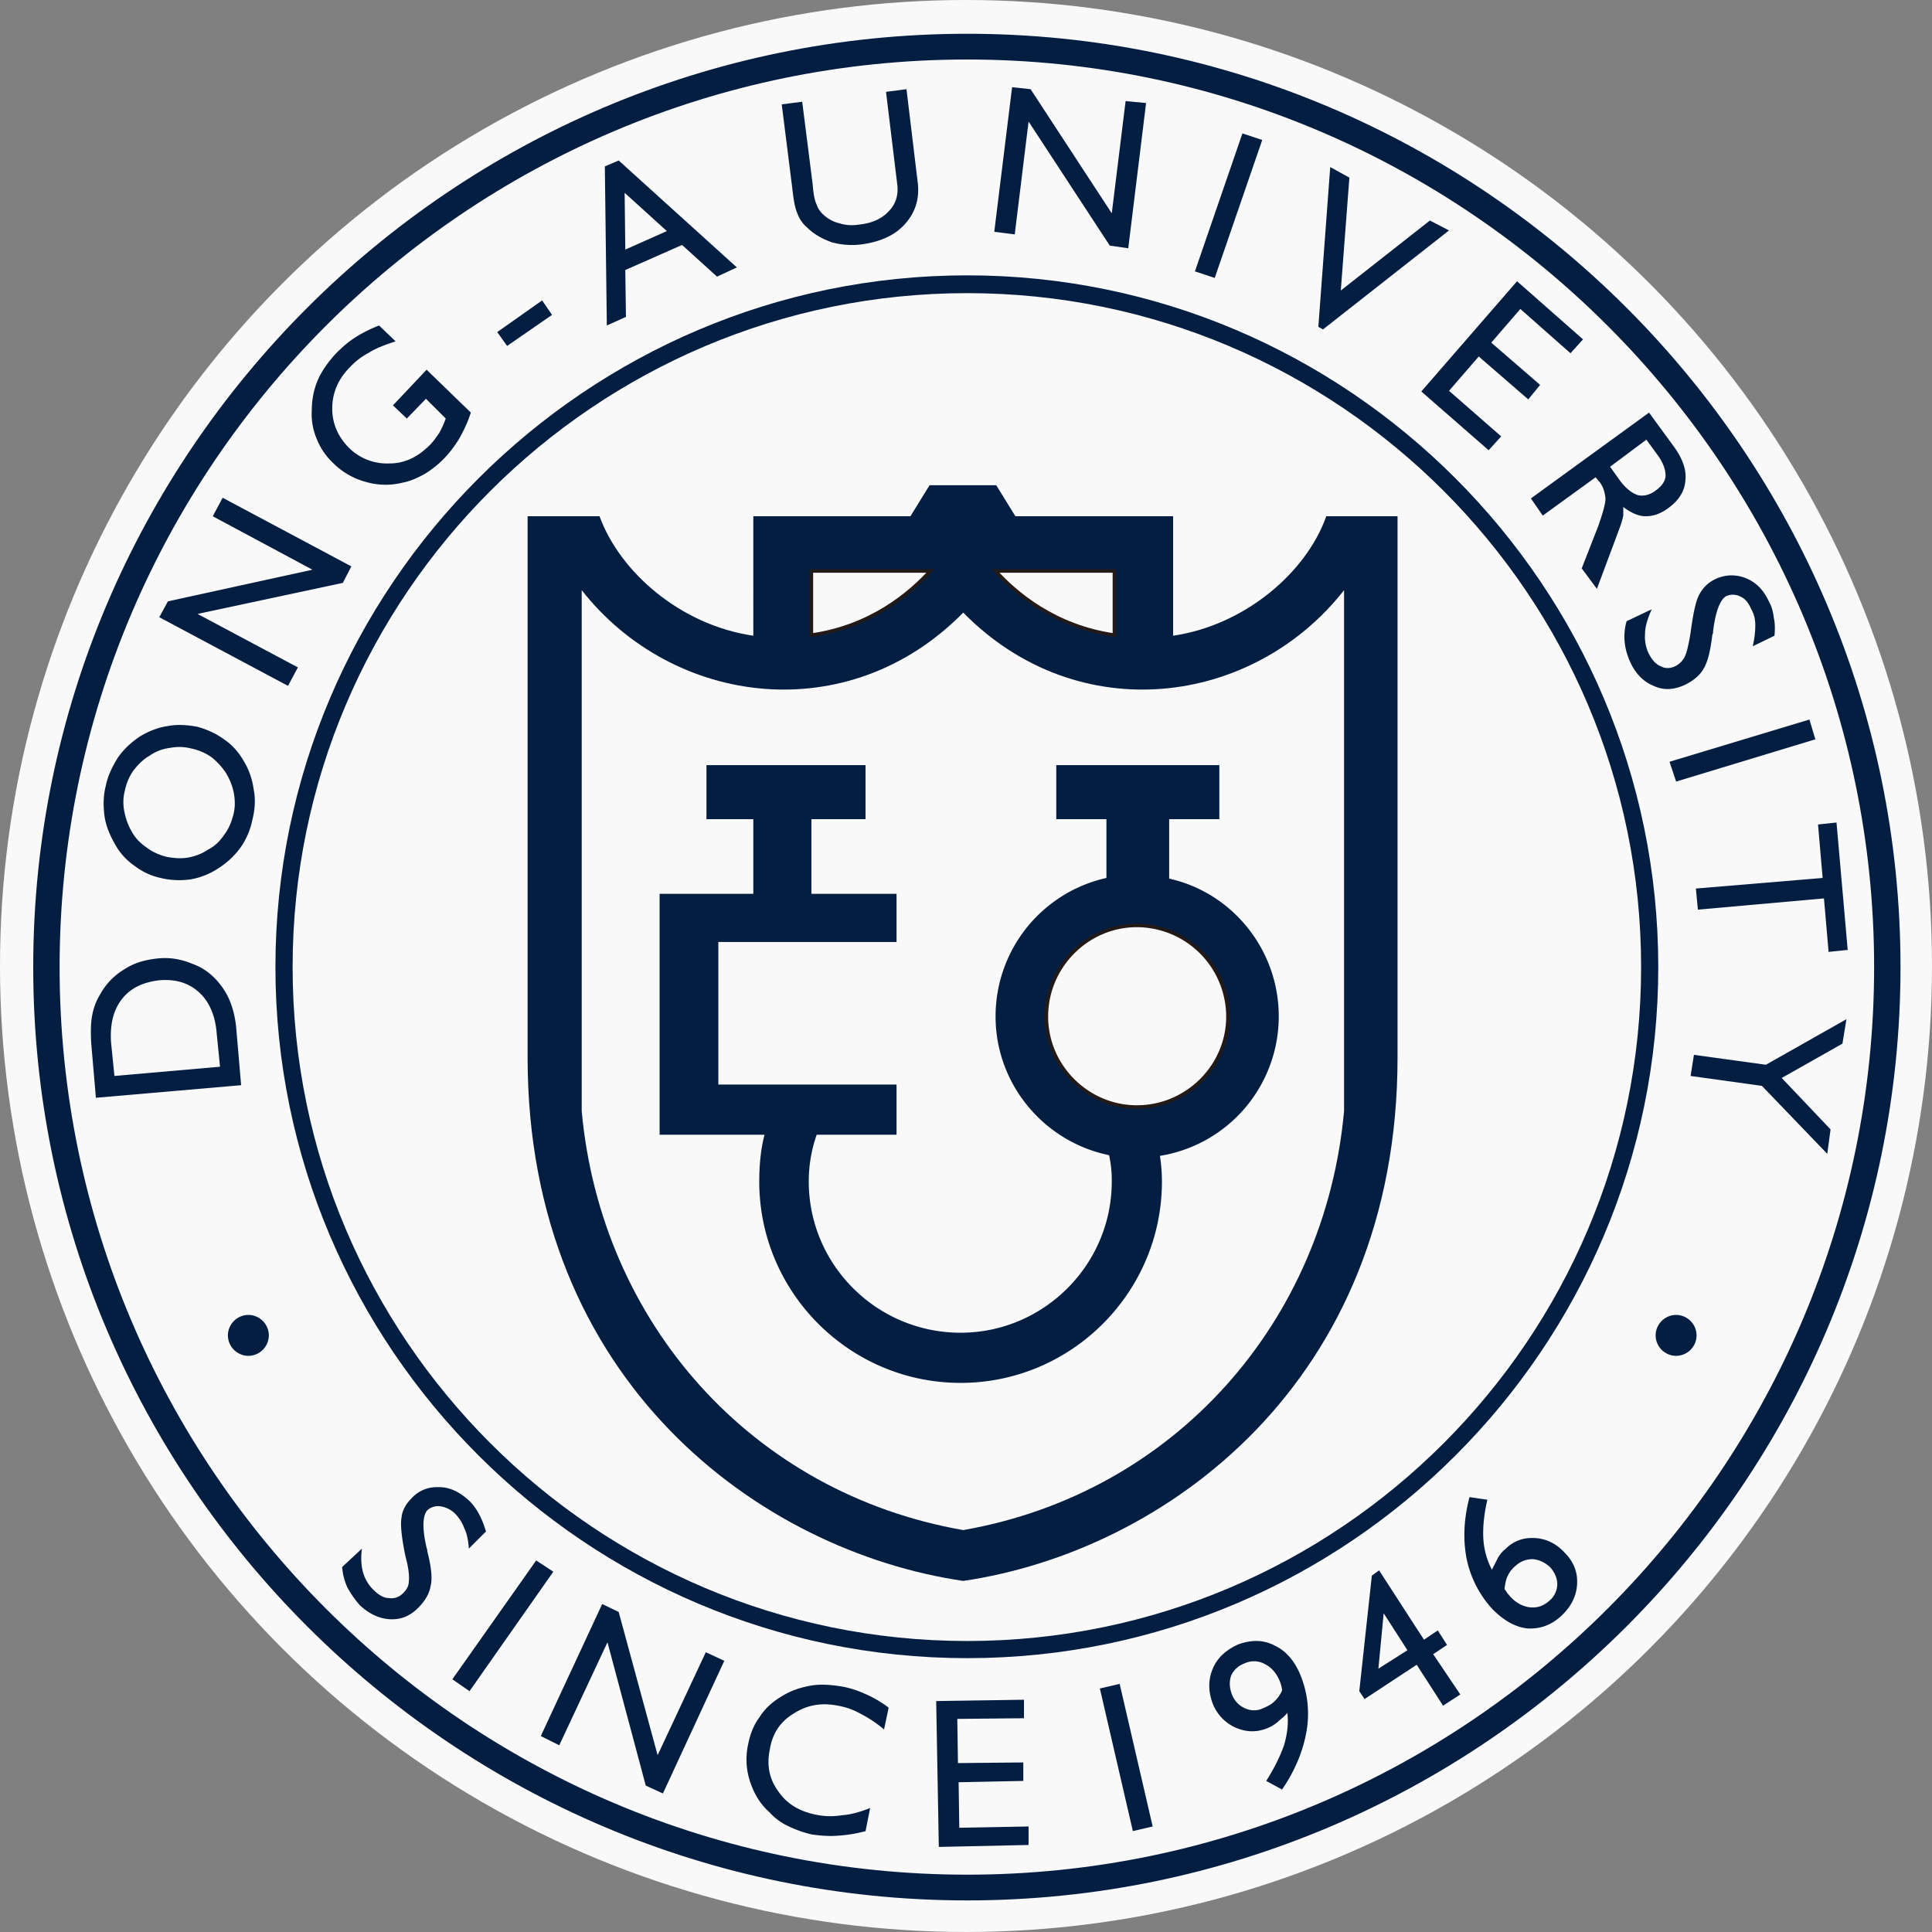<svg xmlns="http://www.w3.org/2000/svg" width="184.464mm" height="184.464mm" viewBox="0 0 184.464 184.464"><rect x="0" y="0" width="184.464" height="184.464" fill="#808080" stroke="none"/><g transform="translate(3.17 3.22)"><circle cx="89.061" cy="89.011" r="92.232" style="fill:#f9f9f9;stroke:#fff;stroke-width:0"/><g style="fill:#041e42;fill-opacity:1"><path d="M0 0c-20.97 0-38.04 17.069-38.04 38.04 0 20.941 17.07 38.039 38.04 38.039 20.914 0 38.012-17.098 38.012-38.039C38.012 17.069 20.914 0 0 0m0 77.158c-21.551 0-39.146-17.567-39.146-39.118C-39.146 16.488-21.551-1.079 0-1.079c21.523 0 39.118 17.567 39.118 39.119 0 21.551-17.595 39.118-39.118 39.118" style="fill:#041e42;fill-opacity:1;fill-rule:nonzero;stroke:none" transform="matrix(2.278 0 0 -2.278 89.176 175.77)"/></g><g style="fill:#041e42;fill-opacity:1"><path d="M0 0c-15.576 0-28.274 12.671-28.274 28.247 0 15.575 12.698 28.246 28.274 28.246 15.575 0 28.246-12.671 28.246-28.246C28.246 12.671 15.575 0 0 0m0 57.239c-15.963 0-28.994-13.03-28.994-28.992C-28.994 12.284-15.963-.719 0-.719s28.965 13.003 28.965 28.966c0 15.962-13.002 28.992-28.965 28.992" style="fill:#041e42;fill-opacity:1;fill-rule:nonzero;stroke:none" transform="matrix(2.278 0 0 -2.278 89.176 153.46)"/></g><g style="fill:#041e42;fill-opacity:1"><path d="M0 0c4.813-4.896 12.145-3.928 15.962.941v-21.828C15.16-29.739 8.853-36.904 0-38.454c-8.88 1.55-15.188 8.715-15.991 17.567V.941C-12.173-3.928-4.814-4.896 0 0m-1.411 5.34-.802-1.301h-6.585V-.969c-3.043.444-5.588 2.657-6.446 5.008h-3.015v-22.685c0-13.612 9.765-20.694 18.259-21.939 8.465 1.245 18.203 8.327 18.203 21.939V4.039h-2.987c-.83-2.351-3.403-4.564-6.419-5.008v5.008H2.186L1.383 5.34Z" style="fill:#041e42;fill-opacity:1;fill-rule:nonzero;stroke:none" transform="matrix(2.278 0 0 -2.278 88.798 55.271)"/></g><g style="fill:#041e42;fill-opacity:1"><path d="M0 0h3.347v2.103h-7.469v5.975h7.469v2.019H-.221v3.128h2.268v2.267H-4.62v-2.267h1.964v-3.128h-3.928V0h4.398c-.166-.637-.221-1.301-.221-1.965 0-4.647 3.791-8.437 8.438-8.437 4.648 0 8.439 3.79 8.439 8.437 0 .361-.028.72-.084 1.079a5.923 5.923 0 0 1 4.981 5.838c0 2.822-1.965 5.2-4.593 5.782v2.491h2.102v2.267h-6.834v-2.267h2.102v-2.463a5.94 5.94 0 0 1-4.646-5.81c0-2.849 2.046-5.256 4.757-5.809a4.8 4.8 0 0 0 .112-1.108c0-3.485-2.85-6.334-6.336-6.334-3.513 0-6.363 2.849-6.363 6.334C-.332-1.272-.221-.637 0 0" style="fill:#041e42;fill-opacity:1;fill-rule:nonzero;stroke:none" transform="matrix(2.278 0 0 -2.278 74.806 105.121)"/></g><g style="fill:#041e42;fill-opacity:1"><path d="M0 0h-4.98v-2.684C-2.463-2.324-.83-.913 0 0" style="fill:#041e42;fill-opacity:1;fill-rule:nonzero;stroke:none" transform="matrix(2.278 0 0 -2.278 85.648 51.3)"/></g><g style="fill:#f9f9f9;fill-opacity:1"><path d="M0 0h-4.98v-2.684C-2.463-2.324-.83-.913 0 0Z" style="fill:#f9f9f9;fill-opacity:1;stroke:#231916;stroke-width:.144;stroke-linecap:butt;stroke-linejoin:miter;stroke-miterlimit:4;stroke-dasharray:none;stroke-opacity:1" transform="matrix(2.278 0 0 -2.278 85.648 51.3)"/></g><g style="fill:#041e42;fill-opacity:1"><path d="M0 0h4.979v-2.684C2.463-2.324.83-.913 0 0" style="fill:#041e42;fill-opacity:1;fill-rule:nonzero;stroke:none" transform="matrix(2.278 0 0 -2.278 91.886 51.3)"/></g><g style="fill:#f9f9f9;fill-opacity:1"><path d="M0 0h4.979v-2.684C2.463-2.324.83-.913 0 0Z" style="fill:#f9f9f9;fill-opacity:1;stroke:#231916;stroke-width:.144;stroke-linecap:butt;stroke-linejoin:miter;stroke-miterlimit:4;stroke-dasharray:none;stroke-opacity:1" transform="matrix(2.278 0 0 -2.278 91.886 51.3)"/></g><g style="fill:#041e42;fill-opacity:1;stroke:none;stroke-width:0;stroke-miterlimit:4;stroke-dasharray:none"><path d="M0 0a3.825 3.825 0 0 0 3.817-3.818c0-2.076-1.713-3.79-3.817-3.79-2.074 0-3.789 1.714-3.789 3.79C-3.789-1.717-2.074 0 0 0" style="fill:#041e42;fill-opacity:1;fill-rule:nonzero;stroke:none;stroke-width:0;stroke-miterlimit:4;stroke-dasharray:none" transform="matrix(2.278 0 0 -2.278 105.372 85.142)"/></g><g style="fill:#f9f9f9;fill-opacity:1"><path d="M0 0a3.825 3.825 0 0 0 3.817-3.818c0-2.076-1.713-3.79-3.817-3.79-2.074 0-3.789 1.714-3.789 3.79C-3.789-1.717-2.074 0 0 0Z" style="fill:#f9f9f9;fill-opacity:1;stroke:#231916;stroke-width:.144;stroke-linecap:butt;stroke-linejoin:miter;stroke-miterlimit:4;stroke-dasharray:none;stroke-opacity:1" transform="matrix(2.278 0 0 -2.278 105.372 85.142)"/></g><g style="fill:#041e42;fill-opacity:1"><path d="m0 0 .25.498c.082.139.192.276.304.359.359.36.775.498 1.245.47.47-.026.884-.221 1.244-.607.388-.388.554-.83.526-1.328-.027-.498-.249-.941-.664-1.329-.415-.386-.885-.552-1.41-.525-.526.055-.996.332-1.467.802A4.44 4.44 0 0 0-1.052.415c-.165.802-.137 1.688.112 2.628l.748-.11c-.14-.609-.196-1.162-.168-1.632C-.332.803-.192.359 0 0m.526-.802c.028-.055.082-.111.11-.166.029-.055.084-.083.111-.138.249-.277.554-.443.857-.471.305-.027.554.056.803.277a.92.92 0 0 1 .332.692c0 .248-.111.498-.304.719-.221.193-.443.304-.719.331a1.03 1.03 0 0 1-.72-.275 1.221 1.221 0 0 1-.331-.416C.581-.415.554-.608.526-.802m-4.068-2.573-.996 1.549-.221-2.323zm1.494-2.324-1.105 1.715-2.186-1.438-.221.331.526 4.842.304.222 1.881-2.906.58.388.387-.608-.58-.388 1.135-1.688zm-6.528-.305c-.138-.166-.304-.276-.415-.387a1.71 1.71 0 0 0-.415-.249c-.47-.193-.912-.166-1.355.028a1.845 1.845 0 0 0-.941.996c-.194.525-.194.996 0 1.467.193.469.582.801 1.078 1.023.555.193 1.052.193 1.523-.056.47-.221.829-.636 1.079-1.245a4.275 4.275 0 0 0 .249-2.351c-.139-.802-.471-1.632-1.024-2.435l-.664.36c.332.526.581 1.024.747 1.495.138.469.193.94.138 1.354m-.221.941v.028a1.44 1.44 0 0 1-.083.332c-.139.36-.36.609-.637.747a.93.93 0 0 1-.857.027.99.99 0 0 1-.554-.498c-.083-.248-.083-.498.029-.802.111-.276.303-.47.552-.581a.886.886 0 0 1 .747 0c.194.083.36.166.499.305.11.11.221.248.304.442m-6.253-5.893-1.383 5.977.83.193 1.383-5.976zm-8.133-.663-.111 6.114 3.68.055v-.775l-2.795-.028.028-1.852 2.739.027v-.775l-2.711-.055.028-1.908 2.904.054v-.775zm-2.878 1.632-.193-.969a5.661 5.661 0 0 0-1.162-.192c-.359-.029-.747 0-1.106.054a4.718 4.718 0 0 0-.941.332 2.399 2.399 0 0 0-.802.581c-.415.36-.664.802-.83 1.3a2.941 2.941 0 0 0-.083 1.55c.083.415.221.802.47 1.134.221.359.525.636.885.857.388.249.775.388 1.218.471.415.083.857.055 1.355-.027.333-.056.665-.167.969-.305.331-.139.663-.332.995-.581l-.193-.913a5.243 5.243 0 0 1-.996.664 2.91 2.91 0 0 1-.941.332c-.691.138-1.3.027-1.854-.332-.553-.331-.885-.829-.995-1.494-.139-.663-.028-1.245.359-1.771.36-.525.885-.829 1.55-.968a2.968 2.968 0 0 1 1.106-.028c.388.028.775.14 1.189.305m-13.804 3.015 2.573 5.534.691-.333 1.632-6.002 2.02 4.315.775-.36-2.573-5.561-.719.332-1.605 6.004-2.02-4.315zm-3.707 2.38.719-.499 3.513 5.008-.719.471zm-4.62 4.703.83.774c-.055-.415-.028-.746.055-1.024a1.64 1.64 0 0 1 .442-.718c.194-.194.416-.332.637-.332.221-.029.415.027.608.221.139.139.222.304.222.47.027.193 0 .554-.139 1.052-.165.801-.221 1.355-.165 1.632.027.303.193.581.414.802.332.36.748.498 1.19.47.443 0 .858-.221 1.245-.58.166-.167.304-.36.415-.582.11-.193.193-.442.277-.692l-.719-.719c-.028.36-.083.636-.194.858a1.71 1.71 0 0 1-.36.581 1.099 1.099 0 0 1-.636.332.667.667 0 0 1-.554-.167c-.193-.22-.221-.746-.027-1.576.027-.056.027-.11.027-.139.166-.635.222-1.134.139-1.465-.055-.332-.249-.637-.526-.913-.332-.333-.719-.499-1.189-.471-.443.028-.858.221-1.245.581-.222.25-.388.498-.526.747a2.577 2.577 0 0 0-.221.858" style="fill:#041e42;fill-opacity:1;fill-rule:nonzero;stroke:none" transform="matrix(2.278 0 0 -2.278 139.278 146.653)"/></g><g style="fill:#041e42;fill-opacity:1"><path d="m0 0 3.016-.415 3.375 1.908L6.225.47 3.68-.969l2.047-2.157-.139-1.023L2.85-1.301l-2.989.416Zm.082 6.971 5.313.443-.194 2.241.775.083.469-5.34-.801-.083-.194 2.242-5.284-.471Zm-1.105 5.312 5.864 1.771.249-.83-5.836-1.771zm-1.799 5.893a2.314 2.314 0 0 1-.082-.858c.027-.304.109-.582.248-.885.221-.47.553-.802.968-.968.415-.194.831-.166 1.274.026.358.167.636.388.802.665.193.304.303.775.386 1.466.029.028.029.083.029.139.109.857.303 1.328.552 1.466a.68.68 0 0 0 .61-.028c.193-.083.332-.276.441-.525.112-.194.166-.415.166-.664 0-.249-.027-.553-.109-.886l.912.442c.027.25.027.527-.027.747-.028.25-.083.471-.195.665-.22.499-.552.83-.967.996a1.565 1.565 0 0 1-1.274-.028 1.427 1.427 0 0 1-.662-.608c-.168-.276-.277-.803-.389-1.633-.083-.525-.166-.857-.248-1.023a.883.883 0 0 0-.387-.387c-.222-.111-.443-.111-.636 0-.195.083-.361.276-.499.553a1.652 1.652 0 0 0-.138.83c0 .276.11.608.276.996zm-.692 6.473.415-.581c.249-.332.498-.525.747-.608.221-.056.498 0 .747.193.277.194.416.415.416.636 0 .25-.111.554-.36.886l-.443.609zm-3.319-1.328 4.952 3.597 1.051-1.439c.359-.498.525-.968.471-1.411-.028-.442-.278-.83-.692-1.134-.332-.248-.637-.36-.969-.36-.304 0-.609.139-.941.388v-.36a3.598 3.598 0 0 0-.166-.553l-.939-2.518-.637.858.691 1.77c.194.554.305.941.305 1.162-.028.249-.083.471-.249.692l-.166.194-2.214-1.605zm-4.593 4.483 2.822-2.463.526.581-2.186 1.909 1.245 1.439 2.076-1.798.497.608-2.048 1.771 1.219 1.411 2.101-1.855.526.581-2.766 2.436zm-4.316 2.711.498 6.694.803-.442-.36-4.731 3.735 2.933.802-.415-5.284-4.15zm-5.173 2.323 1.991 5.782.83-.276-1.991-5.782zm-8.41 1.66.747 6.059.775-.083 3.403-5.202.58 4.704.858-.083-.747-6.087-.774.111-3.404 5.201-.58-4.731zm-8.908 5.34.858.11.442-3.486c.028-.388.083-.664.166-.829a.95.95 0 0 1 .249-.388c.194-.194.443-.332.692-.388.249-.083.553-.109.858-.054.525.054.94.248 1.217.552.304.305.415.692.359 1.135l-.47 3.873.858.111.47-3.901c.083-.664-.083-1.245-.527-1.743-.414-.471-1.022-.747-1.797-.857a3.181 3.181 0 0 0-1.273.083c-.387.138-.746.331-1.023.608a1.405 1.405 0 0 0-.415.581c-.111.249-.166.581-.222 1.079zm-7.331-9.269-.083 6.668.581.248 4.952-4.481-.83-.388-1.467 1.329-2.379-1.051.028-1.964zm.774 3.182 1.743.775-1.77 1.604zm-4.952-4.039-.415.581 1.882 1.328.414-.608zm-3.375-.996 1.854-1.798a5.842 5.842 0 0 0-.498-1.107 4.698 4.698 0 0 0-.637-.83 4.219 4.219 0 0 0-.802-.636c-.304-.166-.609-.305-.913-.36a2.946 2.946 0 0 0-1.549.028 3.044 3.044 0 0 0-1.356.775 2.788 2.788 0 0 0-.691.996 2.654 2.654 0 0 0-.222 1.217c0 .442.083.885.249 1.272.166.388.443.776.775 1.134.249.249.498.471.802.665.305.194.636.359.996.497l.692-.664c-.415-.137-.803-.276-1.107-.469a2.948 2.948 0 0 1-.802-.609c-.498-.499-.747-1.079-.747-1.743 0-.637.249-1.189.719-1.66a2.27 2.27 0 0 1 1.688-.636c.636 0 1.189.275 1.687.775.139.137.25.303.388.498.11.193.193.386.276.608l-.83.829-.802-.829-.581.553zm-5.809-13.251-5.395 2.877.359.664 6.059 1.327-4.178 2.241.415.776 5.395-2.877-.359-.693-6.087-1.3 4.205-2.241zm-5.34-8.051a2.741 2.741 0 0 0-1.079.498c-.36.249-.636.554-.83.913-.221.387-.387.775-.443 1.189-.055.416-.055.831.056 1.273.083.415.277.802.498 1.161.249.361.553.638.913.886.359.222.774.388 1.162.443.415.082.83.055 1.272-.028.387-.11.775-.276 1.107-.525.332-.222.609-.526.83-.913.221-.36.36-.775.415-1.19.083-.415.055-.83-.055-1.272a3.083 3.083 0 0 0-.498-1.162 3.372 3.372 0 0 0-.914-.859 3.045 3.045 0 0 0-1.161-.47 3.317 3.317 0 0 0-1.273.056m.249.886c.304-.056.609-.084.913-.029.304.055.581.167.83.333.276.138.498.359.664.608.193.249.304.526.387.83.083.305.083.608.028.914-.055.303-.166.58-.332.857a2.77 2.77 0 0 1-.609.664 2.227 2.227 0 0 1-.83.359 2.013 2.013 0 0 1-.913.028 1.848 1.848 0 0 1-.857-.332c-.249-.138-.471-.36-.664-.608a2.226 2.226 0 0 1-.36-.831 1.92 1.92 0 0 1-.028-.885c.056-.304.166-.608.332-.885.139-.249.36-.47.609-.636.249-.194.526-.305.83-.387M-67.171.442c-.028.443-.028.83.028 1.162.055.333.165.636.332.913a2.8 2.8 0 0 0 .996 1.051c.415.278.885.415 1.411.471.525.055.996-.027 1.466-.222.47-.166.857-.469 1.162-.857.193-.249.359-.525.47-.857.111-.305.194-.693.222-1.134l.193-2.241-6.087-.527zm.83.055.139-1.382 4.426.387-.138 1.383c-.056.747-.305 1.328-.72 1.716-.442.415-.996.581-1.687.525-.692-.083-1.218-.332-1.577-.802-.36-.471-.498-1.079-.443-1.827" style="fill:#041e42;fill-opacity:1;fill-rule:nonzero;stroke:none" transform="matrix(2.278 0 0 -2.278 158.563 97.495)"/></g><g style="fill:#041e42;fill-opacity:1"><path d="M0 0c.47 0 .857-.388.857-.857A.861.861 0 0 0 0-1.715a.862.862 0 0 0-.858.858C-.858-.388-.47 0 0 0" style="fill:#041e42;fill-opacity:1;fill-rule:nonzero;stroke:none" transform="matrix(2.278 0 0 -2.278 20.545 122.327)"/></g><g style="fill:#041e42;fill-opacity:1"><path d="M0 0a.862.862 0 0 0 .856-.857A.861.861 0 0 0 0-1.715a.863.863 0 0 0-.859.858C-.859-.388-.471 0 0 0" style="fill:#041e42;fill-opacity:1;fill-rule:nonzero;stroke:none" transform="matrix(2.278 0 0 -2.278 156.864 122.327)"/></g></g></svg>